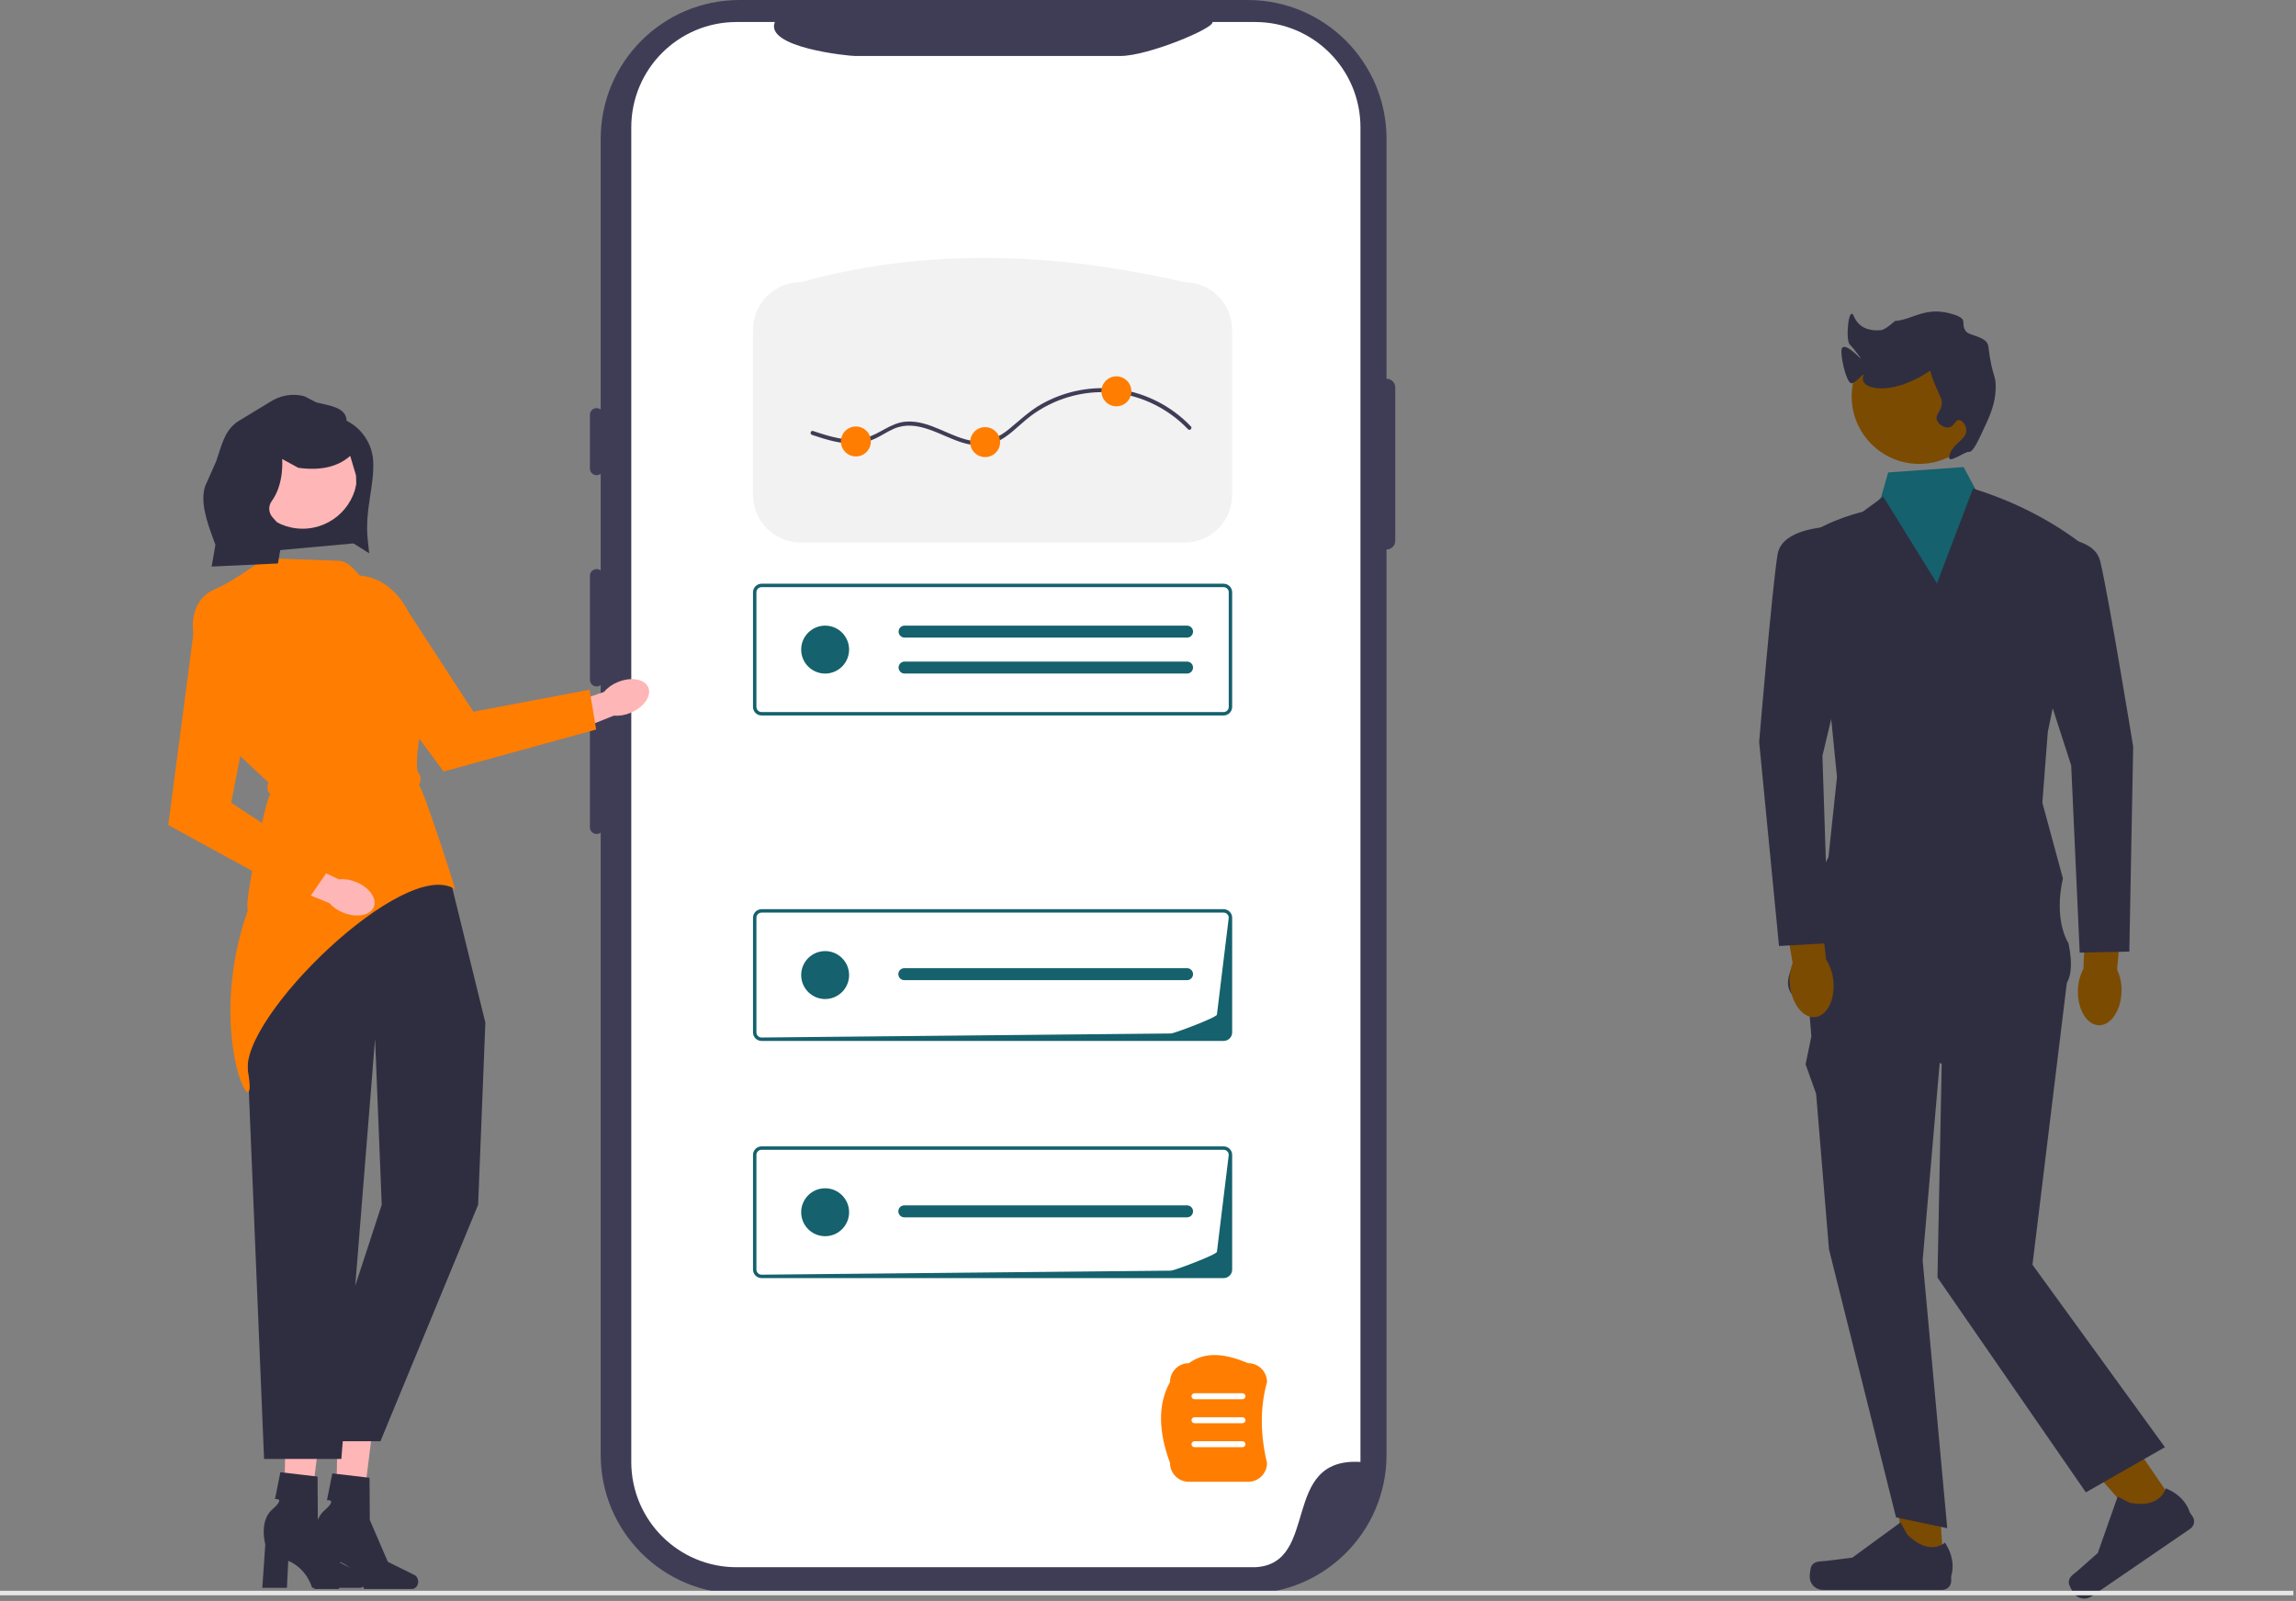 <svg width="852" height="594" viewBox="0 0 852 594" fill="none" xmlns="http://www.w3.org/2000/svg">
<rect x="0" y="0" width="852" height="594" fill="#808080" stroke="none"/>
<g clip-path="url(#clip0_103_295)">
<path d="M106.029 527.613L119.193 527.924L114.22 567.999L105.3 567.789L106.029 527.613Z" fill="#FFB6B6"/>
<path d="M135.904 586.399C135.904 585.311 135.338 584.326 134.464 583.895L124.639 579.041L117.941 563.507L117.84 547.856L104.037 546.233L102.041 556.203C102.041 556.203 106.151 555.59 101.077 559.995C96.003 564.4 98.446 573.019 98.446 573.019L97.339 589.128H106.473L106.963 579.109C114.067 582.124 115.81 589.128 115.81 589.128H133.516C134.835 589.128 135.904 587.906 135.904 586.399Z" fill="#2F2E41"/>
<path d="M125.311 528.054L138.475 528.365L133.503 568.44L124.583 568.23L125.311 528.054Z" fill="#FFB6B6"/>
<path d="M155.187 586.84C155.187 585.752 154.621 584.768 153.746 584.336L143.922 579.482L137.224 563.948L137.122 548.297L123.32 546.674L121.324 556.644C121.324 556.644 125.434 556.031 120.359 560.436C115.285 564.842 117.728 573.46 117.728 573.46L116.622 589.569H125.756L126.246 579.55C133.35 582.565 135.092 589.569 135.092 589.569H152.798C154.117 589.569 155.187 588.347 155.187 586.84Z" fill="#2F2E41"/>
<path d="M110.215 292.991L95.291 328.624C90.317 340.502 88.74 353.529 90.738 366.25L97.991 541.304H126.668L139.185 385.419L141.655 446.995L112.947 534.728H141.182L177.424 446.995L180.11 379.441L167.235 327.019L110.215 292.991Z" fill="#2F2E41"/>
<path d="M514.509 140.519V51.514C514.509 23.063 491.446 7.18343e-09 462.996 7.18343e-09H274.422C245.971 -0 222.908 23.063 222.907 51.513V539.804C222.907 568.254 245.97 591.317 274.421 591.317H462.993C491.443 591.317 514.507 568.254 514.507 539.804V203.875C516.299 203.875 517.752 202.422 517.752 200.63L517.754 143.764C517.754 141.972 516.301 140.519 514.509 140.519Z" fill="#3F3D56"/>
<path d="M504.836 47.23V542.42C474.73 540.57 490.043 580.237 465.78 581.484H273.337C251.758 581.487 234.261 563.998 234.255 542.42V47.23C234.261 25.652 251.757 8.164 273.335 8.167H287.527C283.662 17.672 314.855 20.764 317.246 20.767H415.805C426.065 20.754 450.819 10.382 449.918 8.167H465.772C487.342 8.171 504.828 25.653 504.836 47.223V47.23Z" fill="white"/>
<path d="M221.39 151.421C220.018 151.421 218.902 152.537 218.902 153.91V173.817C218.902 175.19 220.018 176.306 221.39 176.306C222.763 176.306 223.879 175.19 223.879 173.817V153.91C223.879 152.537 222.763 151.421 221.39 151.421Z" fill="#3F3D56"/>
<path d="M221.39 211.144C220.018 211.144 218.902 212.26 218.902 213.632V252.203C218.902 253.575 220.018 254.691 221.39 254.691C222.763 254.691 223.879 253.575 223.879 252.203V213.632C223.879 212.26 222.763 211.144 221.39 211.144Z" fill="#3F3D56"/>
<path d="M221.39 265.889C220.018 265.889 218.902 267.005 218.902 268.378V306.948C218.902 308.321 220.018 309.437 221.39 309.437C222.763 309.437 223.879 308.321 223.879 306.948V268.378C223.879 267.005 222.763 265.889 221.39 265.889Z" fill="#3F3D56"/>
<path d="M808.331 559.842L796.522 567.931L759.701 526.233L777.13 514.295L808.331 559.842Z" fill="#7B4B02"/>
<path d="M767.691 587.29C767.748 588.162 768.923 590.293 769.417 591.013C770.933 593.226 773.956 593.791 776.17 592.275L812.738 567.222C814.248 566.188 814.633 564.125 813.599 562.615L812.556 561.093C812.556 561.093 811.23 555.278 803.642 552.189C803.642 552.189 802.038 559.777 790.383 557.599L785.812 555.301L778.445 576.214L770.951 582.828C769.312 584.275 767.55 585.108 767.691 587.29Z" fill="#2F2E41"/>
<path d="M721.269 581.316L706.956 581.314L700.147 526.105L717.667 528.287L721.269 581.316Z" fill="#7B4B02"/>
<path d="M672.23 580.991C671.784 581.742 671.549 584.164 671.549 585.037C671.549 587.72 673.724 589.895 676.407 589.895H720.733C722.564 589.895 724.048 588.411 724.048 586.581V584.735C724.048 584.735 726.24 579.189 721.726 572.352C721.726 572.352 716.115 577.705 707.73 569.321L705.258 564.842L687.361 577.931L677.441 579.152C675.27 579.419 673.346 579.111 672.23 580.991Z" fill="#2F2E41"/>
<path d="M671.085 371.505L672.162 384.524L670.019 394.877L673.922 405.792L678.696 463.502L703.58 563L722.58 567L713.459 467.613L720.534 385.635L671.085 371.505Z" fill="#2F2E41"/>
<path d="M751.825 314.985L679.159 315.994L671.085 371.502L720.534 394.715L718.956 473.991L774.028 553.711L803.359 536.953L754.21 469.252L767.973 356.363L751.825 314.985Z" fill="#2F2E41"/>
<path d="M698.034 184.487L685.214 200.94L691.27 327.095L738.704 326.086L746.778 216.079L736.686 187.82L733.034 181.487L728.667 173.287L700.667 175.287L698.034 184.487Z" fill="#15616D"/>
<path d="M679.103 262.504L681.667 288.287L678.517 317.956L674.58 326L665.58 358C665.58 358 656.395 371.994 676.58 373C696.765 374.006 762.926 367.459 762.926 367.459C762.926 367.459 771.175 367.255 767.58 350C761.773 340.02 765.517 325.956 765.517 325.956L757.88 297.821L759.898 271.581L774.028 202.952C761.479 193.09 747.424 186.032 732.144 181.252L718.761 216.442L698.836 184.28L691.267 189.831C681.058 192.508 672.073 196.625 664.967 202.951L679.103 262.504Z" fill="#2F2E41"/>
<path d="M439.546 201.291H297.111C287.348 201.28 279.436 193.368 279.425 183.605V122.38C279.436 112.617 287.348 104.705 297.111 104.694C342.561 92.102 390.229 93.282 439.546 104.694C449.309 104.705 457.22 112.617 457.231 122.38V183.605C457.22 193.368 449.309 201.279 439.546 201.291Z" fill="#F2F2F2"/>
<path d="M454.057 265.457H282.601C280.848 265.455 279.428 264.035 279.426 262.282V219.752C279.428 217.999 280.848 216.579 282.601 216.577H454.057C455.81 216.579 457.23 217.999 457.232 219.752V262.283C457.23 264.035 455.81 265.456 454.057 265.458V265.457ZM282.601 217.847C281.549 217.848 280.697 218.7 280.696 219.752V262.283C280.697 263.334 281.549 264.187 282.601 264.188H454.057C455.109 264.187 455.961 263.334 455.962 262.283V219.752C455.961 218.7 455.109 217.848 454.057 217.847H282.601Z" fill="#15616D"/>
<path d="M335.625 232.123C334.397 232.149 333.423 233.165 333.449 234.392C333.475 235.583 334.434 236.543 335.625 236.568H440.403C441.63 236.615 442.662 235.658 442.709 234.431C442.756 233.204 441.8 232.172 440.573 232.125H335.625V232.123Z" fill="#15616D"/>
<path d="M335.625 245.462C334.397 245.488 333.423 246.504 333.449 247.731C333.475 248.922 334.434 249.881 335.625 249.907H440.403C441.63 249.954 442.662 248.997 442.709 247.77C442.756 246.543 441.8 245.511 440.573 245.464H335.625V245.462Z" fill="#15616D"/>
<path d="M306.192 249.909C311.102 249.909 315.083 245.928 315.083 241.018C315.083 236.107 311.102 232.127 306.192 232.127C301.282 232.127 297.301 236.107 297.301 241.018C297.301 245.928 301.282 249.909 306.192 249.909Z" fill="#15616D"/>
<path d="M454.057 474.213H282.601C280.848 474.211 279.428 472.791 279.426 471.038V428.508C279.428 426.755 280.848 425.335 282.601 425.333H454.057C455.81 425.335 457.23 426.755 457.232 428.508V471.039C457.23 472.791 455.81 474.212 454.057 474.214V474.213ZM282.601 426.603C281.549 426.604 280.697 427.456 280.696 428.508V471.039C280.697 472.09 281.549 472.943 282.601 472.944L434.58 471.446C435.632 471.445 451.579 465.498 451.58 464.446L455.962 428.508C455.961 427.456 455.109 426.604 454.057 426.603H282.601Z" fill="#15616D"/>
<path d="M335.625 447.219C334.397 447.193 333.381 448.167 333.355 449.394C333.33 450.622 334.304 451.638 335.531 451.664C335.562 451.664 335.594 451.664 335.625 451.664H440.403C441.63 451.711 442.662 450.754 442.709 449.527C442.756 448.3 441.8 447.268 440.573 447.221H335.625V447.219Z" fill="#15616D"/>
<path d="M306.192 458.665C311.102 458.665 315.083 454.684 315.083 449.774C315.083 444.863 311.102 440.883 306.192 440.883C301.282 440.883 297.301 444.863 297.301 449.774C297.301 454.684 301.282 458.665 306.192 458.665Z" fill="#15616D"/>
<path d="M454.057 386.213H282.601C280.848 386.211 279.428 384.791 279.426 383.038V340.508C279.428 338.755 280.848 337.335 282.601 337.333H454.057C455.81 337.335 457.23 338.755 457.232 340.508V383.039C457.23 384.791 455.81 386.212 454.057 386.214V386.213ZM282.601 338.603C281.549 338.604 280.697 339.456 280.696 340.508V383.039C280.697 384.09 281.549 384.943 282.601 384.944L434.58 383.446C435.632 383.445 451.579 377.498 451.58 376.446L455.962 340.508C455.961 339.456 455.109 338.604 454.057 338.603H282.601Z" fill="#15616D"/>
<path d="M335.625 359.219C334.397 359.193 333.381 360.167 333.355 361.394C333.33 362.622 334.304 363.638 335.531 363.664C335.562 363.664 335.594 363.664 335.625 363.664H440.403C441.63 363.711 442.662 362.754 442.709 361.527C442.756 360.3 441.8 359.268 440.573 359.221H335.625V359.219Z" fill="#15616D"/>
<path d="M306.192 370.665C311.102 370.665 315.083 366.684 315.083 361.774C315.083 356.863 311.102 352.883 306.192 352.883C301.282 352.883 297.301 356.863 297.301 361.774C297.301 366.684 301.282 370.665 306.192 370.665Z" fill="#15616D"/>
<path d="M712.17 172.12C726.004 172.12 737.219 160.905 737.219 147.071C737.219 133.237 726.004 122.022 712.17 122.022C698.335 122.022 687.12 133.237 687.12 147.071C687.12 160.905 698.335 172.12 712.17 172.12Z" fill="#7B4B02"/>
<path d="M730.567 167.652C731.947 167.888 733.567 164.543 735.115 161.286C738.355 154.467 740.415 150.133 740.571 144.006C740.705 138.784 739.254 140.154 737.843 128.545C737.378 124.715 730.836 124.723 729.504 122.904C727.255 119.833 730.706 118.566 725.11 116.721C714.629 113.265 709.89 118.634 703.233 119.097C703.065 119.108 699.765 122.335 697.923 122.502C694.694 122.794 690.036 122.292 687.948 117.372C685.995 112.772 684.702 126.214 686.447 127.877C687.929 129.289 690.485 132.834 690.55 133.092C690.624 133.384 684.472 126.57 683.446 129.378C682.707 131.399 685.033 141.796 686.912 142.187C688.483 142.514 692.326 137.334 691.459 139.458C689.448 144.385 701.54 147.528 716.015 137.639C716.529 137.289 716.044 137.848 717.834 142.187C720.093 147.659 720.602 147.956 720.563 149.463C720.477 152.725 718.028 153.686 718.744 155.829C719.324 157.565 721.59 158.909 723.291 158.558C725.211 158.161 725.54 155.787 726.929 155.829C728.119 155.865 729.532 157.658 729.658 159.467C729.923 163.279 724.28 164.327 723.291 169.471C722.733 172.375 729.299 167.436 730.567 167.652Z" fill="#2F2E41"/>
<path d="M787.255 367.879C787.363 365.074 786.798 362.284 785.608 359.742L788.187 330.509L774.237 329.689L773.123 359.436C771.807 361.916 771.103 364.675 771.072 367.482C770.897 374.504 774.378 380.286 778.845 380.398C783.312 380.51 787.077 374.907 787.252 367.886L787.255 367.879Z" fill="#7B4B02"/>
<path d="M757.58 250L768.58 284L771.738 353.441L790.151 353.065L791.58 277C791.58 277 782.403 220.795 779.33 208.162C776.257 195.529 747.924 200.211 747.924 200.211L757.58 250Z" fill="#2F2E41"/>
<path d="M301.32 161.356C306.522 163.084 311.976 164.832 317.529 164.537C320.056 164.403 322.487 163.8 324.779 162.728C327.13 161.629 329.278 160.136 331.658 159.094C340.403 155.267 349.076 161.806 357.232 164.26C361.302 165.485 365.581 165.778 369.562 164.072C373.959 162.188 377.276 158.592 380.897 155.59C389.016 148.858 399.608 145.229 410.145 145.503C421.704 145.804 432.892 150.91 440.852 159.261C441.519 159.961 442.579 158.899 441.912 158.2C434.956 150.902 425.583 145.981 415.601 144.49C405.598 142.996 395.214 144.993 386.418 149.974C381.968 152.495 378.398 155.945 374.477 159.166C370.659 162.302 366.414 164.322 361.38 163.656C352.708 162.508 345.249 155.825 336.255 156.431C330.51 156.818 326.408 161.14 321.003 162.518C314.554 164.162 307.814 161.934 301.719 159.91C300.801 159.605 300.407 161.053 301.32 161.356Z" fill="#3F3D56"/>
<path d="M317.602 169.349C320.671 169.349 323.158 166.861 323.158 163.793C323.158 160.724 320.671 158.237 317.602 158.237C314.534 158.237 312.046 160.724 312.046 163.793C312.046 166.861 314.534 169.349 317.602 169.349Z" fill="#FF7D00"/>
<path d="M365.566 169.595C368.635 169.595 371.122 167.107 371.122 164.039C371.122 160.97 368.635 158.483 365.566 158.483C362.498 158.483 360.01 160.97 360.01 164.039C360.01 167.107 362.498 169.595 365.566 169.595Z" fill="#FF7D00"/>
<path d="M414.276 150.748C417.344 150.748 419.832 148.26 419.832 145.192C419.832 142.123 417.344 139.636 414.276 139.636C411.207 139.636 408.72 142.123 408.72 145.192C408.72 148.26 411.207 150.748 414.276 150.748Z" fill="#FF7D00"/>
<path d="M91.886 337.949C75.459 384.721 96.388 421.57 92.045 397.8C88.415 377.934 150.268 317.485 168.886 329.949C168.496 327.932 156.662 291.562 155.502 291.394C157.125 287.307 154.863 287.268 154.771 285.174C154.419 277.086 156.299 268.69 159.961 260.049C162.361 253.373 162.403 247.637 160.077 243.012C158.075 239.211 154.713 236.305 150.662 234.875L138.462 220.141C135.284 216.306 130.597 208.031 125.617 208.062L98.884 207.107C98.12 206.648 88.733 214.72 79.593 218.681C69.68 222.981 71.725 234.717 71.75 234.867L71.773 235.007L71.882 235.107L86.453 277.995L99.618 290.333C98.951 292.267 99.118 293.719 100.367 294.552C98.574 295.878 90.598 335.559 91.886 336.949L91.886 337.949Z" fill="#FF7D00"/>
<path d="M229.25 253.07C227.262 253.863 225.493 255.121 224.091 256.738L202.921 263.995L206.669 273.967L227.74 265.532C229.875 265.681 232.015 265.317 233.981 264.47C238.928 262.417 241.881 258.201 240.573 255.053C239.265 251.905 234.197 251.017 229.25 253.07Z" fill="#FFB6B6"/>
<path d="M116.321 221.067L164.616 286.257L221.227 270.667L218.766 255.899L175.658 264.064L151.609 227.092C143.756 211.912 128.278 208.855 116.321 221.066V221.067Z" fill="#FF7D00"/>
<path d="M463.186 549.787H441.147C437.298 549.787 434.167 546.655 434.167 542.806C429.989 531.455 429.462 521.273 434.167 512.767C434.167 508.919 437.298 505.787 441.147 505.787C447.664 501.06 455.262 502.495 463.186 505.787C467.035 505.787 470.167 508.919 470.167 512.767C467.492 522.392 467.686 532.433 470.167 542.806C470.167 546.655 467.035 549.787 463.186 549.787Z" fill="#FF7D00"/>
<path d="M461.055 519.156H443.255C442.641 519.156 442.143 518.658 442.143 518.043C442.143 517.429 442.641 516.931 443.255 516.931H461.055C461.669 516.931 462.167 517.429 462.167 518.043C462.167 518.658 461.669 519.156 461.055 519.156Z" fill="white"/>
<path d="M461.055 528.054H443.255C442.641 528.054 442.143 527.556 442.143 526.941C442.143 526.327 442.641 525.829 443.255 525.829H461.055C461.669 525.829 462.167 526.327 462.167 526.941C462.167 527.556 461.669 528.054 461.055 528.054Z" fill="white"/>
<path d="M461.055 536.953H443.255C442.641 536.953 442.143 536.455 442.143 535.84C442.143 535.226 442.641 534.728 443.255 534.728H461.055C461.669 534.728 462.167 535.226 462.167 535.84C462.167 536.455 461.669 536.953 461.055 536.953Z" fill="white"/>
<path d="M851.034 590.23H0V591.913H851.034V590.23Z" fill="#E6E6E6"/>
<path d="M664.204 365.547C664.927 372.533 669.118 377.824 673.563 377.363C678.008 376.903 681.026 370.866 680.303 363.879C680.052 361.083 679.136 358.388 677.63 356.019L674.194 326.449L660.351 328.357L665.207 357.299C664.219 359.926 663.873 362.752 664.201 365.54L664.204 365.547Z" fill="#7B4B02"/>
<path d="M684.574 245.703L690.31 195.311C690.31 195.311 661.697 192.857 659.621 205.692C657.544 218.526 652.788 275.277 652.788 275.277L660.155 350.997L678.542 349.933L676.264 280.458L684.574 245.703Z" fill="#2F2E41"/>
<path d="M131.845 201.557L93.186 205.077L92.045 164.897L134.162 163.701L131.845 201.557Z" fill="#2F2E41"/>
<path d="M112.296 196.164C123.501 196.164 132.585 187.08 132.585 175.875C132.585 164.67 123.501 155.587 112.296 155.587C101.091 155.587 92.008 164.67 92.008 175.875C92.008 187.08 101.091 196.164 112.296 196.164Z" fill="#FFB6B6"/>
<path d="M128.617 156.107C128.474 151.073 122.21 150.528 117.329 149.285L112.904 146.988C108.56 145.883 103.951 146.66 100.21 149.13L88.409 156.28C83.11 159.779 82.269 165.434 80.114 171.407L76.214 180.151C74.093 186.031 76.896 193.822 79.04 199.694L79.938 202.154L78.533 210.207L103.126 209.058L105.312 196.627L101.114 191.908C99.625 190.234 99.504 187.748 100.824 185.937C105.573 179.423 104.692 170.294 104.692 170.294L110.702 173.573C114.651 174.111 118.17 174.052 121.266 173.405C124.671 172.694 127.564 171.271 129.956 169.15L132.099 176.357C132.651 185.326 130.975 187.706 122.98 196.479L136.999 205.281L136.481 200.518C135.247 189.188 139.008 180.253 138.481 171.032C138.116 164.655 134.324 158.974 128.617 156.107Z" fill="#2F2E41"/>
<path d="M131.975 327.18C129.994 326.369 127.848 326.045 125.716 326.233L105.449 316.741L101.215 326.517L122.229 335.093C123.661 336.684 125.453 337.909 127.455 338.666C132.439 340.627 137.493 339.647 138.74 336.474C139.986 333.302 136.959 329.141 131.975 327.18Z" fill="#FFB6B6"/>
<path d="M73.003 225.694L62.434 306.133L113.977 334.259L122.47 321.929L85.796 297.846L94.192 254.547C99.093 238.174 90.087 225.22 73.003 225.693L73.003 225.694Z" fill="#FF7D00"/>
</g>
<defs>
<clipPath id="clip0_103_295">
<rect width="851.034" height="593.126" fill="white"/>
</clipPath>
</defs>
</svg>
